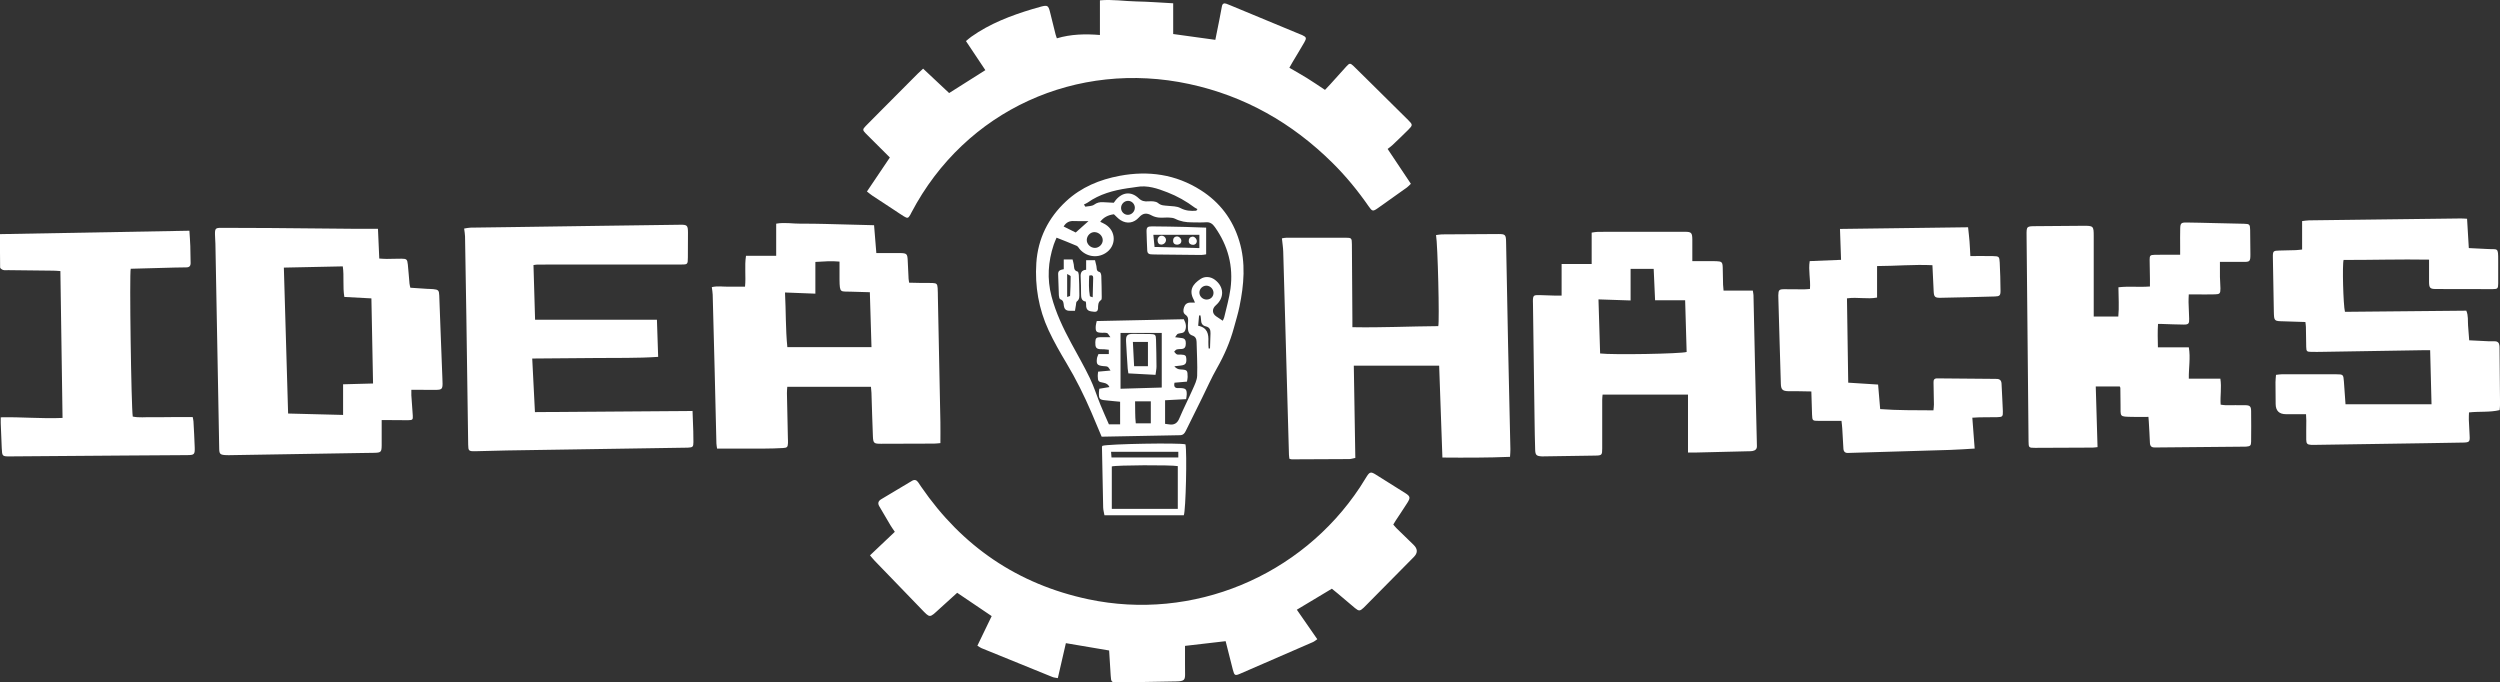 <svg viewBox="0 0 1216.72 332.14" xmlns="http://www.w3.org/2000/svg"><rect x="0" y="0" width="1216.72" height="332.14" fill="#333333" stroke="none"/><g fill="#fff"><path d="m421.94 93.19c3.77-5.6 7.39-10.98 11.14-16.54-1.67-1.67-3.2-3.2-4.73-4.72-2.35-2.34-4.73-4.65-7.05-7.03-1.54-1.58-1.53-1.95.04-3.58 2.16-2.24 4.38-4.42 6.57-6.63 6.22-6.25 12.44-12.5 18.66-18.75.79-.79 1.63-1.54 2.7-2.53 4.27 4 8.39 7.87 12.66 11.88 5.95-3.76 11.7-7.4 17.63-11.15-3.19-4.78-6.22-9.33-9.44-14.15.9-.73 1.71-1.48 2.6-2.11 9-6.37 19.14-10.26 29.61-13.42 1.49-.45 2.98-.9 4.48-1.28 2.92-.73 3.41-.46 4.16 2.43.96 3.71 1.84 7.44 2.77 11.16.14.58.38 1.13.63 1.88 6.87-2.04 13.78-2.2 20.95-1.62v-16.86c6.05-.56 11.89.42 17.73.53 5.88.11 11.76.57 17.93.9v14.96c6.91.95 13.55 1.87 20.51 2.83.67-3.33 1.3-6.45 1.92-9.56.44-2.24.87-4.47 1.28-6.72.24-1.34.99-1.73 2.23-1.27.68.25 1.35.53 2.02.81 11.2 4.65 22.4 9.3 33.6 13.94.38.16.78.28 1.16.46 2.11.99 2.31 1.45 1.1 3.55-1.86 3.24-3.82 6.41-5.72 9.62-.47.8-.92 1.61-1.56 2.75 2.97 1.74 5.92 3.39 8.79 5.17 2.81 1.75 5.54 3.62 8.55 5.61.84-.89 1.69-1.76 2.5-2.65 2.65-2.92 5.28-5.85 7.92-8.78 1.49-1.65 1.88-1.7 3.49-.16 2.25 2.15 4.44 4.37 6.65 6.55 6.64 6.56 13.29 13.12 19.91 19.7 2.28 2.27 2.3 2.52.08 4.74-2.57 2.57-5.2 5.07-7.83 7.57-.67.63-1.44 1.14-2.24 1.77 3.89 5.83 7.5 11.23 11.32 16.96-.64.6-1.22 1.28-1.92 1.79-4.72 3.39-9.45 6.75-14.2 10.09-2.35 1.65-2.71 1.58-4.43-.91-5.27-7.61-11.12-14.74-17.7-21.24-19.58-19.35-42.63-32.48-69.63-38.29-54.62-11.77-108.92 12.6-135.17 62.51-.19.37-.36.75-.57 1.11-1 1.75-1.36 1.86-3.15.77-1.5-.92-2.95-1.93-4.42-2.9-3.64-2.39-7.29-4.77-10.92-7.17-.84-.56-1.6-1.22-2.61-2z"/><path d="m539.79 316.58c-7.08-1.2-13.89-2.35-21.04-3.56-1.27 5.54-2.56 11.14-3.92 17.02-1.07-.21-1.89-.25-2.6-.54-11.53-4.66-23.05-9.36-34.57-14.06-.64-.26-1.19-.72-1.98-1.19 2.35-4.85 4.63-9.57 6.96-14.4-5.6-3.79-11.08-7.48-16.79-11.35-2.93 2.65-5.83 5.29-8.74 7.93-4.86 4.41-4.33 4.54-8.95-.26-7.48-7.77-15-15.51-22.49-23.28-.76-.79-1.44-1.67-2.25-2.61 4.12-3.91 8.02-7.6 12.08-11.45-.75-1.11-1.47-2.09-2.09-3.12-1.86-3.11-3.71-6.22-5.51-9.37-.8-1.4-.47-2.51.98-3.37 5-2.95 9.98-5.94 14.96-8.94 1.21-.73 2.17-.48 2.96.61.55.76 1.04 1.55 1.57 2.32 19.88 28.94 46.94 47.39 81.29 54.69 50.78 10.79 103.54-11.11 132.23-54.53 1.14-1.73 2.19-3.52 3.31-5.27 1.39-2.17 2.01-2.34 4.27-.94 4.85 3.01 9.68 6.04 14.49 9.1 2.42 1.54 2.56 2.21.95 4.75-1.83 2.89-3.75 5.72-5.63 8.58-.39.6-.75 1.22-1.19 1.95.59.67 1.08 1.31 1.65 1.87 2.74 2.69 5.51 5.35 8.26 8.03q3 2.93.15 5.83c-7.8 7.9-15.61 15.79-23.41 23.68-.36.37-.73.74-1.1 1.1-1.76 1.65-2.29 1.7-4.21.12-2.8-2.31-5.55-4.69-8.32-7.03-.87-.73-1.76-1.44-2.91-2.38-5.55 3.33-11.11 6.67-17.05 10.23 3.34 4.81 6.55 9.45 9.96 14.36-.85.56-1.44 1.1-2.14 1.4-11.78 5.14-23.57 10.27-35.37 15.37-2.52 1.09-2.84.92-3.58-1.9-1.18-4.51-2.29-9.03-3.52-13.92-6.52.76-12.96 1.5-19.77 2.29v8.78c0 1.76.05 3.53.03 5.29-.03 2.35-.51 2.87-2.86 3.16-.51.06-1.04.06-1.55.07-9.44.17-18.88.34-28.33.49-3.08.05-3.28-.19-3.46-3.34-.23-4.12-.51-8.23-.76-12.22z"/><path d="m1020.86 217.61c-1.18.12-1.78.23-2.39.23-9.34.05-18.68.1-28.02.12-3.05 0-3.15-.1-3.18-3.14-.13-11.92-.22-23.85-.34-35.77-.21-21.46-.43-42.92-.62-64.39-.04-4.58 0-4.56 4.66-4.59 7.58-.05 15.15-.12 22.73-.18 5.17-.04 5.29.07 5.29 5.12v35.46 3.58h11.96c.47-4.63.08-9.25.06-14.23 5.05-.6 10.01.04 15.34-.39 0-1.27.01-2.48 0-3.69-.05-3.11-.14-6.22-.15-9.33 0-2.02.28-2.34 2.34-2.39 2.9-.08 5.81-.03 8.72-.03h3.79c0-1.55 0-2.85 0-4.15 0-2.9-.06-5.81.03-8.71.08-2.47.5-2.86 3-2.84 4.46.04 8.92.18 13.38.28 4.88.11 9.75.18 14.63.33 2.78.08 2.97.28 3.03 3.08.08 3.94.12 7.88.12 11.82 0 3.52-.26 3.7-3.68 3.66-3.71-.05-7.41-.01-11.15-.01 0 2.49-.03 4.95.01 7.4.03 1.86.23 3.73.24 5.59 0 2.39-.3 2.75-2.63 2.82-3.01.09-6.02.03-9.03.03-1.13 0-2.26 0-3.75 0-.05 1.39-.14 2.59-.11 3.79.07 2.69.21 5.39.3 8.08.08 2.31-.29 2.82-2.59 2.81-3.53-.01-7.05-.2-10.58-.3-.52-.02-1.03 0-1.99 0-.25 3.73-.13 7.38-.05 11.38h15.04c.89 5.14-.09 9.96 0 15.23h15.35c.69 4.41-.16 8.42.14 12.66.83.1 1.61.26 2.39.27 3.22.02 6.44-.07 9.65 0 2.2.04 2.76.6 2.79 2.81.06 4.98.06 9.95 0 14.93-.02 1.94-.43 2.26-2.42 2.42-.41.03-.83.02-1.25.02-13.8.13-27.61.26-41.41.38-.62 0-1.25-.02-1.87 0-1.54.04-2.24-.67-2.3-2.24-.13-3.42-.35-6.83-.54-10.25-.04-.72-.11-1.43-.18-2.38-2.62 0-5.17.05-7.72 0-6.63-.15-5.78.12-5.86-6.02-.03-2.69-.05-5.39-.09-8.08 0-.19-.14-.37-.29-.71h-11.68c.29 9.93.58 19.59.87 29.54z"/><path d="m183.95 111.34c.22 4.87.42 9.49.64 14.49 1.28.07 2.47.19 3.66.18 2.39 0 4.77-.13 7.16-.11 2.51.03 2.82.31 3.08 2.85.32 3.09.53 6.2.81 9.29.06.6.24 1.19.41 1.99 2.73.18 5.4.37 8.08.54 1.04.07 2.08.05 3.11.15 2.44.24 2.79.62 2.88 3.1.21 5.39.4 10.77.6 16.16.31 8.08.62 16.16.93 24.24.03.83.08 1.66.08 2.49-.01 2.48-.41 2.96-2.83 3.02-3.01.06-6.02-.01-9.03-.03-1.01 0-2.02 0-3.33 0 0 1.09-.04 1.89 0 2.68.22 3.31.49 6.61.7 9.92.12 1.89-.11 2.17-2.04 2.19-3.22.04-6.43-.03-9.65-.05-1.01 0-2.01 0-3.45 0v7.1c0 1.76.02 3.53 0 5.29-.05 3.18-.35 3.47-3.65 3.55-2.08.05-4.15.06-6.23.09-20.96.34-41.92.69-62.89 1.03-1.14.02-2.29.07-3.42-.02-2.43-.17-2.84-.64-2.88-3.04-.14-7.77-.29-15.55-.43-23.32-.47-25.5-.94-51-1.42-76.5-.03-1.55-.2-3.11-.21-4.66-.03-2.73.3-3.08 3-3.08 7.99 0 15.99.03 23.98.09 13.28.1 26.57.25 39.85.37 3.93.03 7.87 0 12.49 0zm-16.36 33.19c-.86-5.13-.05-10.01-.76-14.89-9.71.2-19 .4-28.68.6.69 23.71 1.38 47.17 2.07 71.02 9.05.23 17.81.46 26.76.68v-14.91c4.89-.13 9.59-.26 14.58-.39-.27-13.98-.54-27.68-.8-41.42-4.65-.25-8.86-.47-13.17-.7z"/><path d="m423.89 188.24h-40.73c-.07 1.12-.19 2.12-.17 3.12.14 7.25.3 14.51.46 21.76.02.83.09 1.66.05 2.49-.09 1.95-.38 2.33-2.42 2.44-3 .17-6.01.26-9.02.27-7.56.04-15.13.01-23.06.01-.1-.75-.3-1.61-.33-2.49-.3-12.12-.57-24.25-.87-36.37-.3-12.02-.61-24.04-.94-36.05-.03-1.11-.25-2.21-.43-3.68 2.73-.64 5.39-.19 8.02-.21 2.67-.02 5.35 0 8.14 0 .52-5.08-.31-9.94.48-15.04h14.69v-15.63c4.15-.74 8.05.04 11.92 0 3.94-.04 7.89.05 11.83.13s7.88.2 11.82.31c3.92.1 7.84.2 12.07.31.37 4.53.72 8.83 1.1 13.55h6.88c1.56 0 3.11-.02 4.67 0 3.25.06 3.57.39 3.72 3.55.14 3 .27 6 .43 9 .03.5.13 1 .25 1.87 1.89.04 3.72.1 5.54.12 1.97.02 3.95-.05 5.91.04 1.94.09 2.3.47 2.44 2.45.11 1.55.09 3.11.12 4.66.41 20.21.83 40.41 1.22 60.62.06 3.3 0 6.59 0 10.19-1.1.09-2.1.23-3.1.24-8.61.04-17.23.07-25.84.08-3.41 0-3.77-.27-3.91-3.67-.29-7.04-.47-14.09-.7-21.13-.03-.91-.15-1.82-.25-2.95zm-15.32-60.92c-4.03-.42-7.79-.03-11.74.16v15.44c-4.97-.19-9.74-.37-14.78-.57.48 9.18.26 17.93 1.14 26.61h40.95c-.27-8.98-.53-17.71-.8-26.74-3.22-.09-6.11-.13-8.99-.26-5.37-.24-5.68.95-5.77-5.94-.04-2.79 0-5.58 0-8.71z"/><path d="m698.91 114.4c1.12-.13 2-.32 2.89-.33 9.13-.08 18.26-.14 27.4-.17 3.38-.01 3.73.34 3.79 3.75.33 16.68.62 33.37.97 50.05.35 16.99.76 33.99 1.13 50.98.02 1.11-.1 2.22-.18 3.66-11.08.45-21.9.43-32.91.34-.53-15.09-1.05-29.75-1.58-44.73h-41.54c.24 14.92.49 29.8.74 44.91-1.17.23-2.05.55-2.93.56-9.34.08-18.68.1-28.02.13-.3 0-.6-.14-1.12-.27-.08-.63-.21-1.31-.23-1.99-.56-19.79-1.12-39.58-1.67-59.36-.37-13.16-.71-26.31-1.12-39.47-.06-2.01-.39-4.02-.64-6.46.55-.08 1.4-.31 2.25-.31 9.55-.02 19.09-.03 28.64 0 3 0 3.14.16 3.17 3.18.09 12.13.17 24.26.24 36.39v3.98c14.16.27 28-.42 41.8-.52.64-2.32-.25-39.87-1.09-44.33z"/><path d="m823.65 127.1h8.83c.93 0 1.87-.03 2.8.01 2.71.12 3.06.44 3.15 3.08.09 2.8.1 5.6.17 8.4.02.81.13 1.62.24 2.86h14.24c.15 1.02.3 1.62.32 2.22.27 11.81.51 23.63.78 35.44.27 12.02.57 24.04.85 36.06.01.62.01 1.24.04 1.87.08 1.57-.86 2.24-2.23 2.48-.61.11-1.24.09-1.86.1-8.4.21-16.8.41-25.21.61-1.32.03-2.64 0-4.24 0v-28.17h-41.57c-.06.79-.18 1.67-.18 2.54 0 7.88.02 15.76 0 23.64 0 3.21-.19 3.43-3.28 3.49-8.4.16-16.81.26-25.22.38-.31 0-.62.01-.93 0-2.54-.14-3.12-.63-3.2-3.17-.16-4.97-.23-9.95-.3-14.92-.14-9.02-.25-18.04-.37-27.06-.13-9.74-.27-19.49-.4-29.23 0-.41-.03-.83-.03-1.24.03-2.67.33-2.95 3.14-2.87 2.59.07 5.19.18 7.78.25.92.03 1.84 0 3.05 0v-15.38h14.63v-15.28c1.13-.15 2.11-.38 3.09-.38 14.12-.03 28.23-.04 42.35-.02 3.06 0 3.51.49 3.55 3.69.04 3.31 0 6.62 0 10.6zm-18.14 19.05c-.23-5.2-.46-10.2-.68-15.3h-11.24v15.38c-5.38-.18-10.37-.35-15.63-.52.28 9.09.54 17.73.8 26.32 6.02.74 39.32.18 42.11-.73-.24-8.26-.48-16.59-.73-25.15z"/><path d="m1121.97 156.72c-3.58-.12-7.08-.27-10.58-.34-4.58-.1-4.63-.07-4.74-4.66-.2-8.81-.36-17.62-.47-26.43-.04-3.17.16-3.29 3.35-3.36 2.59-.06 5.19-.1 7.78-.19 1.01-.04 2.01-.19 3.1-.3v-13.84c1.2-.13 2.28-.34 3.37-.36 11.62-.16 23.25-.29 34.87-.44 12.97-.16 25.94-.33 38.92-.48.92-.01 1.83.08 3.12.14.28 4.76.56 9.36.85 14.27 3.01.15 5.87.25 8.73.44 5.44.36 5.58-1.14 5.57 5.65 0 3.73.04 7.47 0 11.2-.03 2.41-.27 2.68-2.71 2.69-9.24.02-18.48 0-27.71-.05-2.72-.02-3.2-.55-3.23-3.35-.04-3.51 0-7.02 0-10.95-14.14-.24-27.89.18-41.59.15-.69 2.26-.17 22.05.66 25.25 19.64-.19 39.33-.38 59.06-.56 1.06 2.51.67 4.92.86 7.25.19 2.26.35 4.52.55 7.17 3.21.16 6.38.33 9.55.47.93.04 1.87.04 2.8.01 1.55-.04 2.27.78 2.38 2.25.02.31.03.62.03.93.09 9.23.18 18.46.25 27.68 0 .81-.12 1.63-.2 2.63-4.83 1.16-9.73.56-14.91 1.13-.03 1.19-.12 2.39-.08 3.58.09 2.59.22 5.18.39 7.76.18 2.86-.11 3.26-3.01 3.33-6.33.14-12.66.23-18.99.32-17.75.27-35.49.53-53.24.8-.62 0-1.25.04-1.87 0-1.87-.13-2.37-.55-2.41-2.48-.06-3.11.03-6.22.03-9.33 0-1.01-.08-2.02-.13-3.12-3.38 0-6.56 0-9.74 0q-5.01 0-5.05-4.96c-.03-3.53-.08-7.05-.08-10.58 0-1.12.15-2.23.25-3.6 1.07-.11 1.95-.29 2.84-.29 8.82-.01 17.65-.01 26.47.01 3.37 0 3.49.14 3.73 3.44.27 3.7.52 7.39.79 11.16h41.86c-.23-8.86-.44-17.4-.67-26.31-1.47 0-2.68-.02-3.9 0-15.98.26-31.96.53-47.94.78-1.97.03-3.94.07-5.92.03-2.3-.05-2.5-.24-2.56-2.49-.09-3.21-.09-6.43-.15-9.64-.01-.71-.14-1.41-.25-2.44z"/><path d="m259.03 174.5c.45 8.78.87 17.21 1.32 26.07 25.61-.19 50.98-.37 76.7-.56.13 3.46.26 6.65.36 9.84.05 1.76.09 3.53.07 5.29-.02 2.35-.28 2.6-2.71 2.73-.93.05-1.87.03-2.8.04-28.43.44-56.87.86-85.3 1.32-5.19.08-10.37.31-15.56.38-2.98.04-3.21-.25-3.25-3.16-.3-20.84-.58-41.68-.89-62.52-.19-12.96-.41-25.92-.64-38.88-.02-1.12-.25-2.24-.44-3.81 1.03-.16 2.07-.43 3.11-.45 6.75-.12 13.49-.18 20.24-.27 14.43-.2 28.85-.42 43.27-.62 12.87-.18 25.74-.35 38.61-.52 3.31-.04 3.69.33 3.71 3.76.02 4.04 0 8.09-.05 12.13-.03 3.43-.08 3.48-3.5 3.48-19.62 0-39.24 0-58.86 0-3.63 0-7.27 0-10.9.02-.5 0-.99.12-1.88.23.26 8.85.51 17.59.78 26.6h59.3c.2 6.03.39 11.87.6 18.08-10.23.7-20.36.44-30.47.56-10.14.12-20.29.17-30.81.25z"/><path d="m961.06 218.31c-4.39.25-8.2.54-12.01.66-16.08.51-32.16.96-48.24 1.43-.42.01-.83 0-1.24.04-1.55.12-2.33-.61-2.41-2.13-.18-3.21-.34-6.42-.55-9.62-.08-1.32-.25-2.64-.38-3.86-3.87 0-7.47 0-11.08 0-3.02 0-3.14-.07-3.25-3.1-.14-3.61-.22-7.23-.34-11.21-2.1-.04-4.02-.09-5.95-.11-1.76-.02-3.53.03-5.29-.02-2.76-.07-3.51-.81-3.6-3.51-.22-6.94-.42-13.89-.62-20.83-.21-7.05-.4-14.1-.6-21.14-.01-.41-.03-.83-.02-1.24.07-2.53.39-2.9 2.89-2.91 3.22-.01 6.44.06 9.65.06.91 0 1.81-.12 2.87-.19.36-4.56-.85-8.96-.13-13.55 5.11-.21 10.05-.41 15.26-.62-.18-5.05-.34-9.85-.52-15.04 20.97-.27 41.47-.54 62.34-.81.25 2.41.53 4.62.7 6.84.18 2.25.26 4.5.41 7.17 3.88 0 7.4-.06 10.92.02 3.04.07 3.21.19 3.37 3.16.24 4.55.35 9.12.39 13.68.02 2.32-.42 2.74-2.72 2.81-8.82.25-17.64.48-26.46.64-2.78.05-3.22-.45-3.36-3.22-.21-4.13-.39-8.26-.6-12.64-9.07-.42-17.92.4-26.94.42v15.33c-4.79.91-9.55-.34-14.65.39.2 13.57.41 27.1.61 41.03 4.92.31 9.71.61 14.54.92.35 4.15.66 7.86 1.01 11.94 8.55.65 17.1.54 25.93.61.09-1.09.23-1.97.23-2.85-.03-3.53-.09-7.05-.19-10.58-.04-1.34.23-2.15 1.86-2.13 8.82.12 17.64.16 26.46.23.83 0 1.66 0 2.49.03 1.52.04 2.23.84 2.29 2.35.2 4.45.48 8.9.64 13.36.09 2.61-.2 2.86-2.77 2.91-2.91.06-5.81.04-8.72.08-1.02.01-2.04.11-3.37.18.38 4.99.74 9.79 1.14 15.03z"/><path d="m92.18 112.29c.17 2.75.36 5.1.44 7.46.1 2.69.05 5.39.15 8.08.06 1.57-.55 2.31-2.15 2.3-1.87-.01-3.73.04-5.6.09-7.15.19-14.3.38-21.4.58-.67 2.13.24 66.92.99 71.94 3.09.65 6.28.22 9.44.29 3.32.07 6.64-.03 9.96-.04h9.78c.13.74.33 1.41.37 2.1.23 4.24.48 8.48.61 12.73.1 3.39-.24 3.66-3.73 3.68-10.17.07-20.34.12-30.51.2-18.47.14-36.94.29-55.41.42-4.07.03-4.08 0-4.27-4.06-.18-4.04-.34-8.07-.49-12.11-.03-.8 0-1.61 0-2.85 10.08-.23 19.87.75 30.08.3-.35-23.84-.69-47.51-1.05-71.47-1.28-.08-2.29-.19-3.29-.2-7.37-.09-14.73-.17-22.1-.25-.83 0-1.7.13-2.47-.09-.58-.17-1.46-.79-1.47-1.23-.09-5.26-.06-10.52-.06-16.21 30.6-.55 61.23-1.1 92.17-1.66z"/><path d="m536.16 212.53c-1.79-4.26-3.37-8.08-5.01-11.88-3.53-8.19-7.48-16.17-12.07-23.84-3.13-5.24-6.19-10.57-8.76-16.1-4.8-10.34-6.69-21.41-5.95-32.71.78-11.82 5.77-21.95 14.51-30.07 7.37-6.85 16.36-10.54 26.06-12.36 13.97-2.62 27.3-.75 39.46 6.99 9.28 5.9 15.53 14.15 18.74 24.73 3.24 10.66 2.28 21.29.1 31.93-.7 3.44-1.76 6.82-2.68 10.22-1.88 6.94-4.7 13.46-8.27 19.72-2.67 4.67-4.83 9.62-7.22 14.45-2.67 5.39-5.34 10.77-7.99 16.16-.59 1.2-1.29 2.01-2.79 2.04-12.65.21-25.3.47-38.14.72zm-1.14-23.33c1.73-.29 3.3-.55 4.93-.82q-.73-1.69-2.73-2.06c-2.74-.51-2.87-.64-2.96-3.34-.02-.6.1-1.21.19-2.1 1.85-.16 3.64-.32 6.03-.54-.68-.91-.94-1.6-1.43-1.84-.62-.3-1.42-.24-2.14-.32-2.89-.32-3.39-.9-3.04-3.72.08-.67.44-1.3.73-2.13h5.05v-2.11c-.83-.09-1.53-.19-2.24-.23-.72-.05-1.46.02-2.18-.06-1.75-.2-2.22-.97-2.15-3.4.06-1.94.48-2.38 2.38-2.42 1.39-.03 2.78 0 4.96 0-.86-1.12-1.14-1.85-1.62-2.01-.76-.25-1.64-.11-2.47-.14-2.79-.08-3.21-.51-3.04-3.32.04-.69.27-1.38.48-2.39 14.25-.3 28.41-.6 42.36-.89 1.14 2.07 1.36 3.8.63 5.51-.65 1.54-2.29 1.11-3.49 1.58-.46.18-.72.86-1.36 1.67 1.51.19 2.41.32 3.32.42 1.65.19 1.92 1.34 1.89 2.69s-.33 2.5-2 2.61c-.83.06-1.69.03-2.47.26-.47.14-.81.71-1.21 1.09.45.45.83 1.06 1.37 1.29.53.23 1.23.05 1.85.08 2.24.13 2.63.44 2.72 2.11.12 2.28-.46 2.97-2.74 3.24-.95.11-1.9.22-3.1.36q1.18 1.45 2.99 1.54c3.28.17 3.47.36 3.48 3.66 0 .68-.19 1.37-.32 2.26-2.14.19-4.15.36-6.07.53-.42 1.88.16 2.69 1.83 2.62.41-.02.83-.04 1.25-.01 2.39.14 2.89.65 2.87 3.03 0 .71-.17 1.41-.3 2.36-3.51.19-6.95.37-10.24.54v11.48c.82.11 1.33.17 1.83.25 2.44.4 4.03-.37 5.07-2.83 2.06-4.86 4.48-9.57 6.61-14.41.91-2.06 2.03-4.26 2.1-6.43.19-5.48-.16-10.97-.28-16.46-.03-1.5-.57-2.62-2.07-3.11-1.52-.5-2.03-1.71-2.13-3.12-.08-1.13-.04-2.28.05-3.41.11-1.38.14-2.59-1.24-3.55-1.29-.89-1.16-2.34-.71-3.69.47-1.43 1.47-2.22 3.01-2.25.7-.01 1.39 0 2.29 0-.22-.55-.33-.94-.52-1.28-2.68-4.81-.41-7.79 3.23-10.21 2.16-1.44 4.91-1.19 6.99.38 4.53 3.41 4.72 8.73.44 12.45-1.91 1.66-1.82 3.99.21 5.36 1 .68 2.01 1.35 3.18 2.13.25-.57.58-1.08.71-1.65 1.07-4.64 2.44-9.24 3.06-13.94 1.45-10.95-1.2-20.97-7.61-30.01-1.12-1.57-2.31-2.47-4.34-2.32-2.27.17-4.57.04-6.85.04-2.83 0-5.55-.42-8.13-1.74-.87-.45-1.98-.54-2.99-.59-1.66-.08-3.33.16-4.98 0-1.19-.12-2.44-.47-3.48-1.04-2.48-1.37-4.26-1.17-6.16.95-2.46 2.75-5.83 3.33-8.97 1.34-1.19-.75-2.15-1.88-3.23-2.86q-4.36.54-6.66 3.66c.83.42 1.69.78 2.48 1.26 5.5 3.36 5.44 10.78-.08 14.1-4.08 2.46-9.27 1.59-12.41-2.08-.47-.55-.84-1.32-1.44-1.58-3.19-1.38-6.44-2.63-9.8-3.97-.55 1.34-1.04 2.37-1.39 3.44-2.74 8.26-3.29 16.62-1.07 25.1 2.12 8.09 5.69 15.55 9.64 22.86 3.05 5.65 6.27 11.22 9.05 17 2.02 4.19 3.39 8.68 5.15 13 1.32 3.24 2.78 6.42 4.1 9.45h5.45v-11c-1.36-.13-2.38-.21-3.41-.32-1.14-.11-2.27-.25-3.4-.35-3.24-.28-3.57-.63-3.51-3.76 0-.51.1-1.02.19-1.93zm10.33-27.17v27.17c6.97-.2 13.54-.4 20.06-.59v-26.59h-20.06zm36.91-59.52.54-.75c-.45-.24-.94-.43-1.35-.73-4.09-3.06-8.5-5.57-13.26-7.41-4.84-1.88-9.73-3.6-15.09-2.62-1.43.26-2.87.39-4.31.61-6.93 1.05-13.59 2.83-19.42 6.97-.56.39-1.22.64-1.83.95.23.36.46.71.69 1.07 1.45-.3 3.17-.2 4.27-.99 1.41-1.02 2.75-1.29 4.33-1.21 1.75.09 3.5.19 5.23.28.38-.51.66-.94.99-1.34 3.22-3.85 7.48-4.32 11.1-.87 1.47 1.4 2.81 1.66 4.68 1.53 1.59-.11 3.67-.11 4.74.79 1.58 1.34 3.15 1.21 4.87 1.39 2.04.2 4.32.15 6.03 1.07 2.57 1.37 5.08 1.53 7.77 1.29zm-29.83 92.83c.11 3.82-.07 7.25.34 10.7h7.32v-10.7h-7.65zm-19.61-74.68c2.01.02 3.82-1.7 3.87-3.68.05-2.07-1.78-3.93-3.94-4.01-1.96-.08-3.73 1.63-3.83 3.7-.1 2.06 1.75 3.96 3.91 3.98zm-3.06-13.05c-2.39 0-4.72.09-7.04-.03-2.13-.11-3.77.51-5.06 2.65 2.15 1.07 4.22 2.1 5.87 2.93 2.27-2.02 4.14-3.69 6.23-5.55zm57.58 38.18c1.92-.04 3.34-1.51 3.26-3.39-.07-1.8-1.63-3.34-3.43-3.37-1.81-.03-3.41 1.5-3.44 3.3-.04 1.9 1.64 3.51 3.61 3.47zm-35.02-44.58c.05-1.84-1.4-3.41-3.2-3.46-1.92-.06-3.53 1.56-3.51 3.5.03 1.84 1.53 3.33 3.34 3.31 1.79-.02 3.31-1.54 3.36-3.34zm30.81 57.33c4.54.89 5.18 4.07 4.97 7.78-.06 1.09.08 2.19.13 3.29l.67-.02c.08-2.45.14-4.89.24-7.33.07-1.74-.41-3.01-2.32-3.43-1.68-.37-2.27-1.58-2.29-3.21 0-.71-.18-1.42-.28-2.13l-.67.05c-.14 1.59-.28 3.17-.44 5.01z"/><path d="m576.14 250.77h-38.62c-.23-1.36-.59-2.55-.62-3.76-.23-9.83-.41-19.66-.59-29.49 0-.18.14-.37.22-.55 2.76-.93 37.63-1.54 40.42-.71.81 3.71.16 32.24-.81 34.51zm-35.04-3.11h32.12v-20.81c-3.46-.63-29.86-.5-32.12.16zm32.37-27.76h-32.73c.09 1.14.15 2 .21 2.75h32.52z"/><path d="m587.02 110.78v13c-.65.09-1.53.31-2.41.31-7.56-.05-15.12-.15-22.68-.24-.62 0-1.24-.04-1.86-.08-1.1-.08-1.68-.66-1.72-1.79-.11-3.1-.3-6.2-.34-9.3-.03-2.04.45-2.51 2.63-2.5 5.49.03 10.98.15 16.46.27 3.1.07 6.19.21 9.92.34zm-25.7 3.51c.2 2.02.39 3.9.59 5.91 7.41.18 14.48.36 21.81.54v-6.45h-22.41z"/><path d="m528.44 146.78c-2.11-.3-2.29-1.88-2.3-3.65-.01-2.8-.05-5.6-.2-8.39-.1-1.91.36-3.27 2.67-3.45v-4.66h4.32c.25 1.04.49 1.93.68 2.83.23 1.14-.17 2.54 1.62 2.95.39.09.74 1.2.76 1.86.14 3.41.17 6.83.21 10.25 0 .5 0 1.27-.29 1.47-1.59 1.04-1.45 2.6-1.51 4.14-.04 1.14-.73 1.73-1.83 1.61-2.2-.24-4.12-.31-3.97-3.55.02-.41-.08-.82-.15-1.41zm3.36-2.1c.09-3.33.2-6.4.24-9.48.02-1.07-.6-1.47-1.93-1.06-.19 3.27-.26 6.63.32 9.98.03.19.67.29 1.37.56z"/><path d="m517.72 126.29h4.29c.21.85.44 1.62.57 2.4.24 1.37-.11 2.97 1.87 3.47.32.08.56 1.04.59 1.61.14 3 .26 6 .26 9 0 1.39.23 2.9-1.22 3.95-.37.27-.33 1.14-.44 1.73-.16.88-.29 1.77-.46 2.8-1.16 0-2.07.05-2.98-.01-1.44-.1-2.24-.92-2.43-2.35-.17-1.29-.06-2.68-1.78-3.26-.4-.13-.62-1.25-.66-1.92-.16-3.41-.18-6.83-.35-10.24-.09-1.87 1.18-2.16 2.73-2.46v-4.73zm1.65 18.23c.93-.33 1.43-.41 1.43-.52.15-3.17.29-6.34.28-9.52 0-.32-.94-.64-1.71-1.13v11.16z"/><path d="m562.38 182.43c-4.69-.25-8.88-.48-13.22-.71-.13-.9-.27-1.58-.32-2.27-.28-4.43-.59-8.86-.8-13.29-.14-2.96.6-3.67 3.57-3.67 2.69 0 5.38 0 8.06.07 2.63.07 2.89.3 2.95 2.8.12 4.34.21 8.67.23 13.01 0 1.2-.27 2.41-.47 4.07zm-11.02-16.03c.21 4.1.4 7.8.6 11.81h6.73v-11.81z"/><path d="m565.21 119.04c-1.13 0-1.73-.7-1.82-1.91-.09-1.31.7-2.35 1.85-2.42 1.14-.07 2.26.96 2.24 2.08-.01 1.19-.96 2.19-2.28 2.25z"/><path d="m582.47 117.25c.05 1.09-.78 1.95-1.91 1.9-1.15-.04-1.97-.6-2.01-1.83-.05-1.15.54-1.96 1.71-2.15.99-.16 2.17 1 2.21 2.08z"/><path d="m572.91 119.09c-1.2-.04-1.96-.63-1.98-1.87-.02-1.16.53-2.01 1.78-2.14 1.06-.11 2.25 1.04 2.24 2.12-.02 1.28-.84 1.78-2.03 1.89z"/></g></svg>